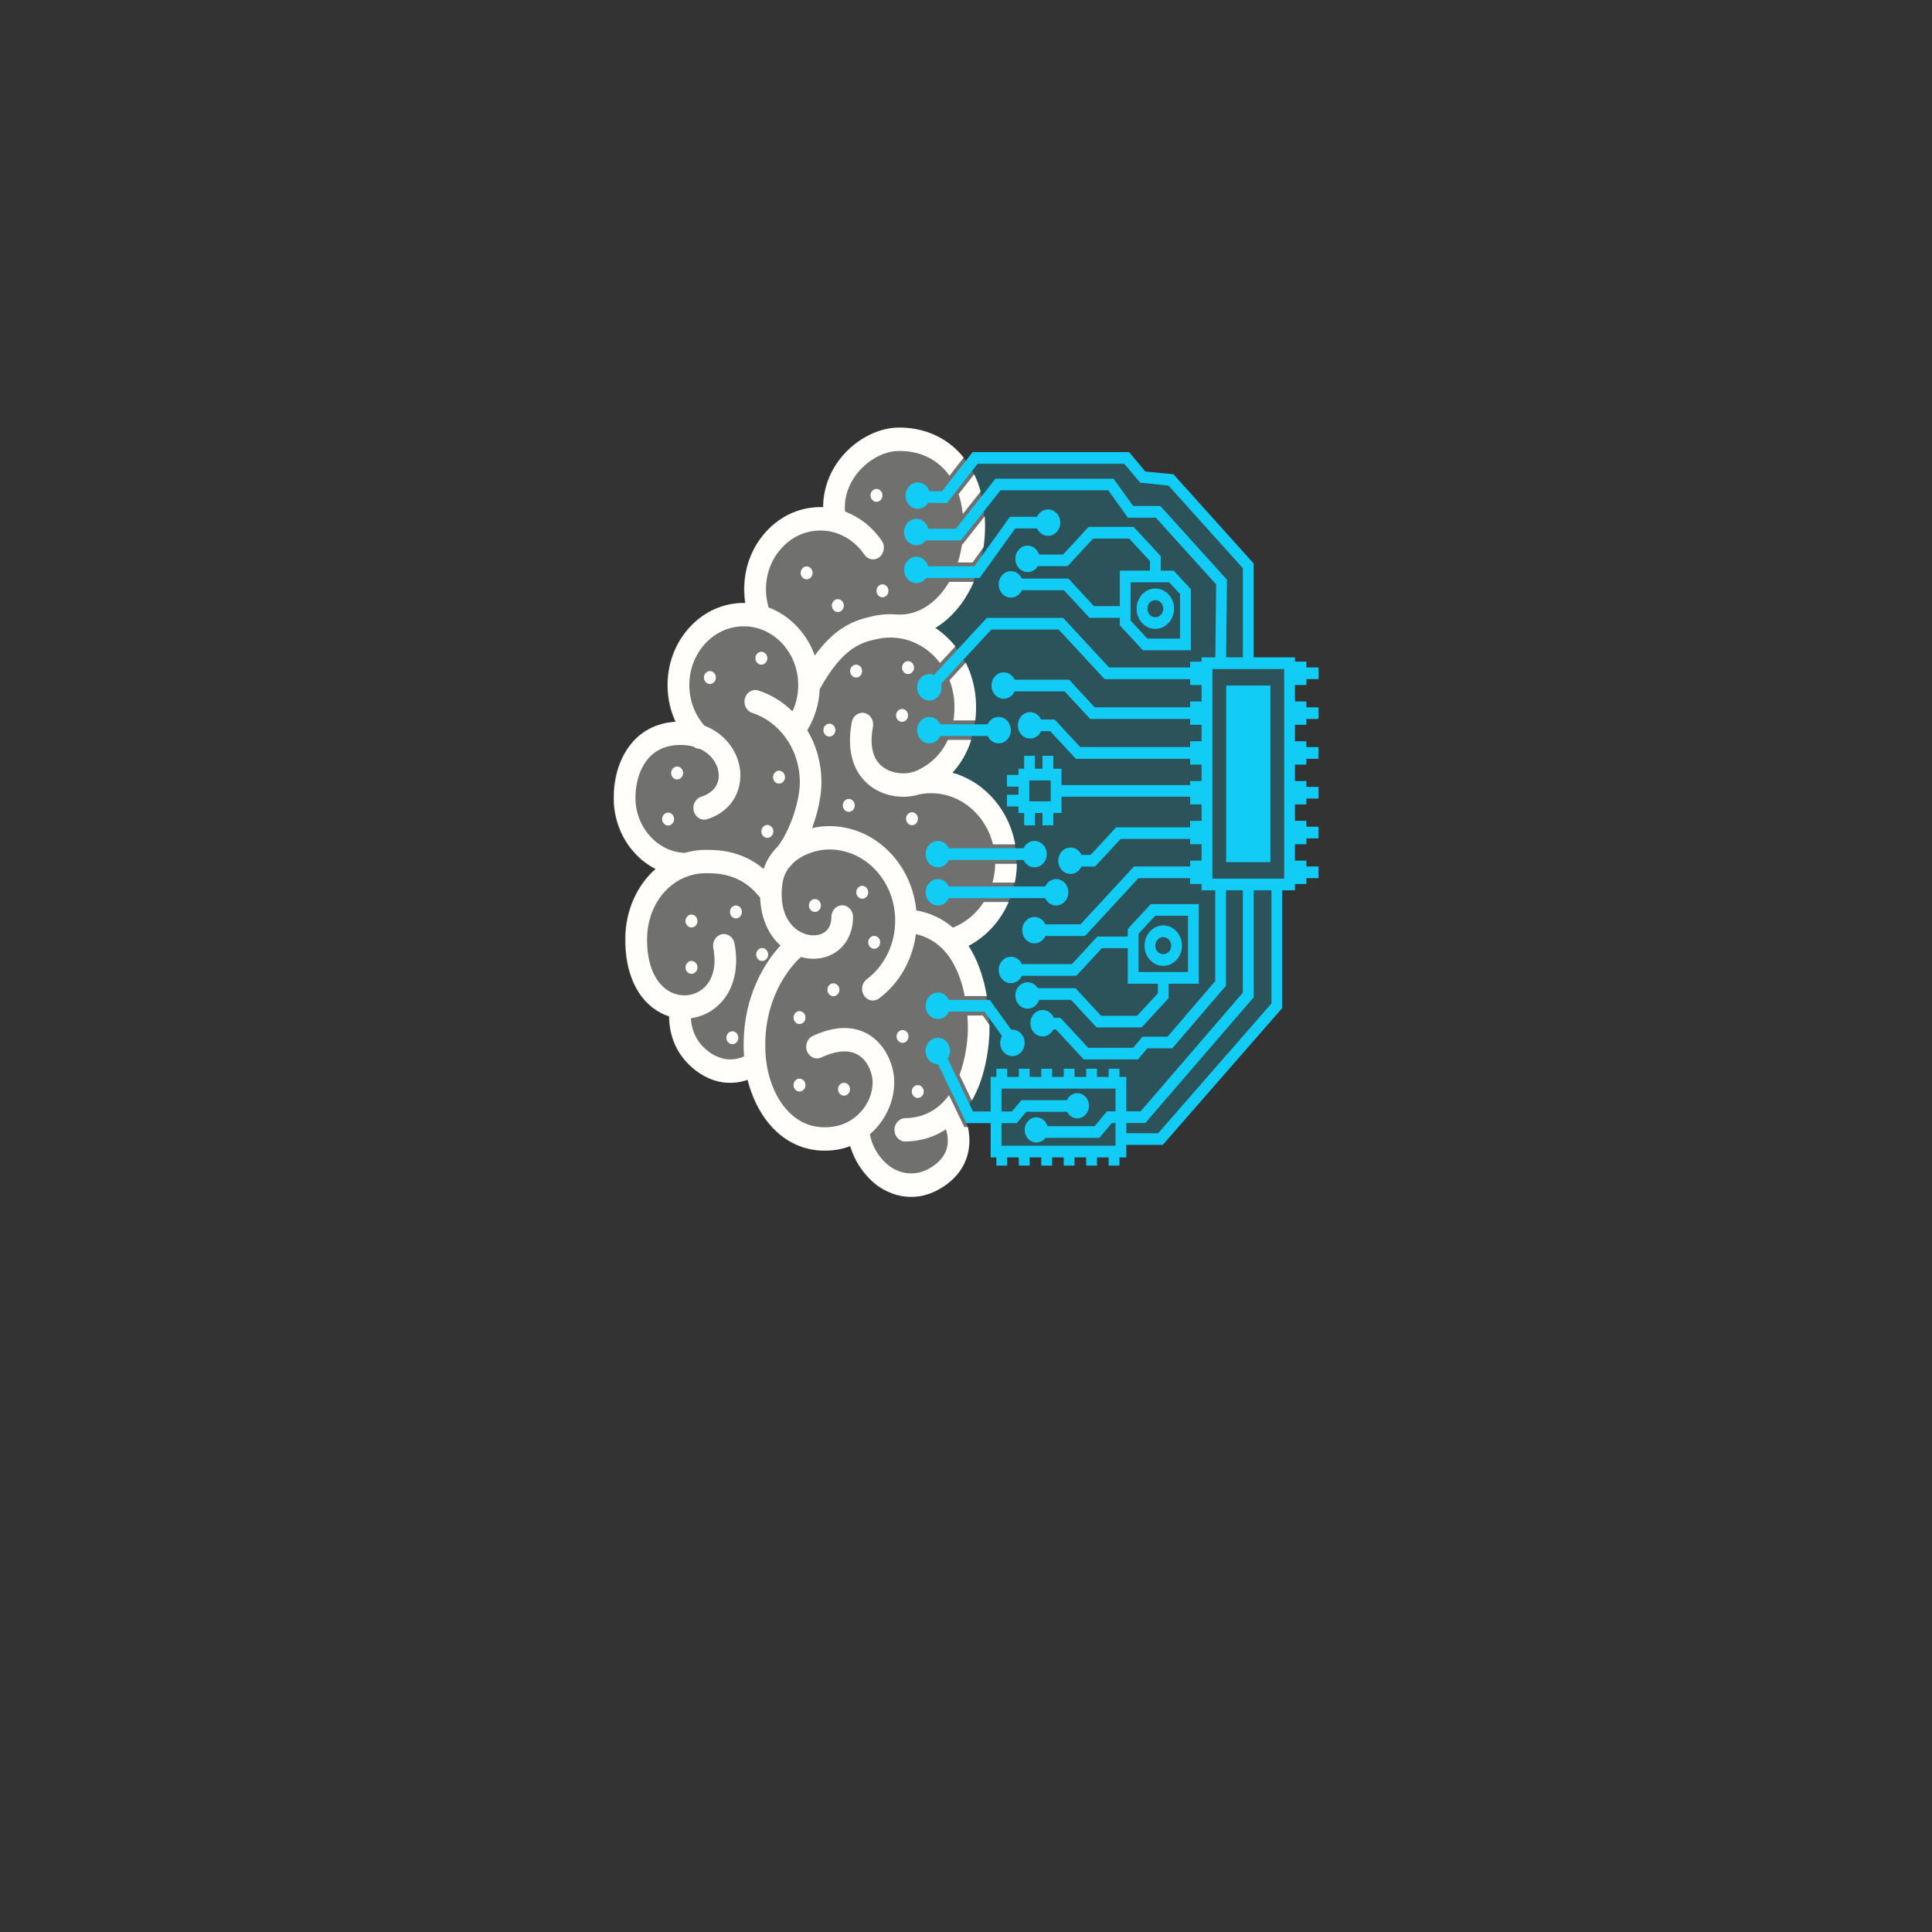 <svg xmlns="http://www.w3.org/2000/svg" xmlns:xlink="http://www.w3.org/1999/xlink" width="500" zoomAndPan="magnify" viewBox="0 0 375 375" height="500" preserveAspectRatio="xMidYMid meet" version="1.0"><rect x="0" y="0" width="375" height="375" fill="#333333" stroke="none"/><defs><filter x="0%" y="0%" width="100%" height="100%" id="588205ec65"><feColorMatrix values="0 0 0 0 1 0 0 0 0 1 0 0 0 0 1 0 0 0 1 0" color-interpolation-filters="sRGB"/></filter><clipPath id="8d76045d85"><path d="M 119.059 82.977 L 198 82.977 L 198 232.227 L 119.059 232.227 Z M 119.059 82.977 " clip-rule="nonzero"/></clipPath><mask id="1da591a28c"><g filter="url(#588205ec65)"><rect x="-37.5" width="450" fill="#000000" y="-37.5" height="450" fill-opacity="0.3"/></g></mask><clipPath id="dee5f676c0"><path d="M 0.059 1 L 78.52 1 L 78.52 150.227 L 0.059 150.227 Z M 0.059 1 " clip-rule="nonzero"/></clipPath><clipPath id="8eb25d1802"><rect x="0" width="79" y="0" height="151"/></clipPath><mask id="430fda3338"><g filter="url(#588205ec65)"><rect x="-37.5" width="450" fill="#000000" y="-37.5" height="450" fill-opacity="0.2"/></g></mask><clipPath id="9c8349b39c"><path d="M 0.199 0.801 L 70 0.801 L 70 135.922 L 0.199 135.922 Z M 0.199 0.801 " clip-rule="nonzero"/></clipPath><clipPath id="116f407b28"><rect x="0" width="71" y="0" height="136"/></clipPath><clipPath id="7216713311"><path d="M 119.059 82.977 L 196 82.977 L 196 232.227 L 119.059 232.227 Z M 119.059 82.977 " clip-rule="nonzero"/></clipPath></defs><g clip-path="url(#8d76045d85)"><g mask="url(#1da591a28c)"><g transform="matrix(1, 0, 0, 1, 119, 82)"><g clip-path="url(#8eb25d1802)"><g clip-path="url(#dee5f676c0)"><path fill="#fffefa" d="M 68.91 101.598 C 69.711 102.836 70.406 104.227 70.984 105.77 C 73.254 111.812 73.004 117.992 72.934 119.168 C 72.699 122.934 71.801 128.359 68.836 132.805 C 68.535 133.258 68.215 133.691 67.887 134.102 C 67.934 134.203 67.98 134.309 68.027 134.422 C 68.047 134.465 68.066 134.512 68.086 134.559 C 68.41 135.34 68.812 136.52 68.988 137.938 C 69.305 140.469 69.043 145.215 63.742 148.52 C 61.602 149.855 59.578 150.324 57.797 150.324 C 54.062 150.324 51.387 148.266 50.879 147.844 C 50.324 147.422 47.281 144.934 45.965 140.453 C 45.141 140.773 44.281 141.016 43.391 141.152 C 42.578 141.281 41.773 141.344 40.988 141.344 C 37.605 141.344 34.508 140.168 31.922 137.883 C 29.152 135.438 27.094 131.777 26.043 127.598 C 25.684 127.723 25.289 127.84 24.871 127.93 C 24.223 128.078 23.473 128.18 22.645 128.18 C 20.73 128.18 18.406 127.633 15.996 125.797 C 11.602 122.453 10.824 117.977 10.809 115.277 C 10.207 115.09 9.617 114.84 9.043 114.527 C 4.66 112.148 2.207 106.867 2.309 100.035 C 2.387 94.645 4.613 89.809 8.188 86.668 C 6.746 85.941 5.418 84.945 4.254 83.703 C 1.617 80.898 0.129 77.148 0.062 73.148 C -0.055 66.227 3.465 58.898 11.594 58.141 C 11.754 58.125 11.914 58.113 12.07 58.105 C 12.039 58.039 12.012 57.98 11.98 57.914 C 11.051 55.84 10.555 53.605 10.52 51.273 C 10.449 47.016 11.918 42.988 14.656 39.922 C 17.391 36.859 21.074 35.129 25.016 35.051 C 25.211 35.047 25.402 35.047 25.594 35.051 C 25.473 34.27 25.406 33.477 25.391 32.672 C 25.32 28.418 26.789 24.387 29.527 21.32 C 32.266 18.258 35.945 16.527 39.891 16.449 C 40.16 16.445 40.434 16.449 40.707 16.465 C 40.723 13.238 41.758 10.105 43.742 7.414 C 46.543 3.605 51.031 1.094 55.172 1.012 C 59.777 0.922 63.984 2.598 67.012 5.73 C 67.777 6.523 68.457 7.398 69.055 8.344 C 70.992 11.414 72.035 15.254 72.109 19.645 C 72.207 25.391 70.617 30.848 67.641 35.008 C 66.148 37.094 64.395 38.738 62.465 39.887 C 67.152 43.004 70.266 48.555 70.371 54.879 C 70.445 59.508 69.195 63.645 66.754 66.836 C 66.438 67.254 66.109 67.641 65.777 68 C 68.543 68.758 71.094 70.285 73.203 72.48 C 76.406 75.812 78.211 80.293 78.293 85.098 C 78.41 92.168 74.703 98.566 68.914 101.598 Z M 68.91 101.598 " fill-opacity="1" fill-rule="nonzero"/></g></g></g></g></g><g mask="url(#430fda3338)"><g transform="matrix(1, 0, 0, 1, 181, 88)"><g clip-path="url(#116f407b28)"><g clip-path="url(#9c8349b39c)"><path fill="#11ccf5" d="M 69.977 41.582 L 69.227 83.309 L 67.082 83.938 L 66.758 106.656 L 44.785 133.039 L 36.422 133.039 L 36.531 135.699 L 12.52 135.234 L 12.09 128.859 L 6.941 128.559 L 6.086 128.559 C 6.062 128.512 6.047 128.465 6.027 128.422 C 5.98 128.309 5.934 128.203 5.883 128.102 C 6.215 127.691 6.531 127.258 6.836 126.805 C 9.797 122.355 10.699 116.934 10.93 113.168 C 11.004 111.992 11.25 105.812 8.984 99.77 C 8.406 98.227 7.711 96.836 6.91 95.598 C 12.703 92.57 16.406 86.168 16.289 79.098 C 16.211 74.293 14.402 69.812 11.199 66.48 C 9.09 64.285 6.543 62.758 3.773 62 C 4.109 61.641 4.434 61.254 4.754 60.836 C 7.195 57.645 8.445 53.508 8.367 48.879 C 8.262 42.555 5.152 37.008 0.461 33.887 C 2.391 32.738 4.145 31.094 5.637 29.008 C 8.617 24.848 10.203 19.391 10.109 13.645 C 10.035 9.254 8.988 5.414 7.051 2.344 L 8.453 0.898 L 37.621 0.898 L 40.602 4.051 L 46.281 5.297 L 61.289 21.945 L 61.289 40.328 L 69.973 41.582 Z M 69.977 41.582 " fill-opacity="1" fill-rule="nonzero"/></g></g></g></g><path fill="#11ccf5" d="M 200.797 163.219 C 199.859 163.219 199.055 163.805 198.668 164.652 L 184.176 164.652 C 183.789 163.805 182.98 163.219 182.047 163.219 C 180.734 163.219 179.668 164.367 179.668 165.785 C 179.668 167.203 180.73 168.352 182.047 168.352 C 182.98 168.352 183.789 167.766 184.176 166.918 L 198.668 166.918 C 199.055 167.766 199.859 168.352 200.797 168.352 C 202.109 168.352 203.172 167.203 203.172 165.785 C 203.172 164.367 202.109 163.219 200.797 163.219 Z M 200.797 163.219 " fill-opacity="1" fill-rule="nonzero"/><path fill="#11ccf5" d="M 196.508 204.996 C 197.82 204.996 198.887 203.848 198.887 202.43 C 198.887 201.012 197.824 199.863 196.508 199.863 C 196.434 199.863 196.359 199.867 196.285 199.879 L 192.109 194.086 L 184.176 194.086 C 183.789 193.238 182.984 192.652 182.047 192.652 C 180.734 192.652 179.672 193.801 179.672 195.219 C 179.672 196.637 180.734 197.785 182.047 197.785 C 182.984 197.785 183.789 197.199 184.176 196.352 L 191.082 196.352 L 194.492 201.078 C 194.27 201.473 194.133 201.934 194.133 202.43 C 194.133 203.848 195.199 204.996 196.512 204.996 Z M 196.508 204.996 " fill-opacity="1" fill-rule="nonzero"/><path fill="#11ccf5" d="M 201.695 194.07 L 207.883 194.07 L 212.844 199.422 L 221.582 199.422 L 226.836 193.75 L 226.836 190.938 L 232.68 190.938 L 232.68 175.48 L 223.371 175.48 L 218.895 180.312 L 218.895 181.777 L 213.008 181.777 L 208.051 187.133 L 198.352 187.133 C 197.965 186.285 197.156 185.699 196.223 185.699 C 194.91 185.699 193.844 186.848 193.844 188.266 C 193.844 189.684 194.906 190.832 196.223 190.832 C 197.156 190.832 197.965 190.246 198.352 189.398 L 208.918 189.398 L 213.879 184.043 L 218.895 184.043 L 218.895 190.938 L 224.738 190.938 L 224.738 192.812 L 220.711 197.156 L 213.715 197.156 L 208.754 191.805 L 201.438 191.805 C 201.012 191.113 200.281 190.656 199.457 190.656 C 198.145 190.656 197.082 191.805 197.082 193.223 C 197.082 194.637 198.145 195.785 199.457 195.785 C 200.492 195.785 201.375 195.07 201.695 194.07 Z M 220.992 181.25 L 224.242 177.746 L 230.582 177.746 L 230.582 188.672 L 220.992 188.672 Z M 220.992 181.25 " fill-opacity="1" fill-rule="nonzero"/><path fill="#11ccf5" d="M 204.992 175.758 C 206.305 175.758 207.371 174.609 207.371 173.195 C 207.371 171.777 206.309 170.629 204.992 170.629 C 204.059 170.629 203.25 171.215 202.863 172.062 L 184.176 172.062 C 183.789 171.215 182.98 170.629 182.047 170.629 C 180.734 170.629 179.668 171.777 179.668 173.195 C 179.668 174.609 180.73 175.758 182.047 175.758 C 182.98 175.758 183.789 175.176 184.176 174.328 L 202.863 174.328 C 203.25 175.176 204.059 175.758 204.992 175.758 Z M 204.992 175.758 " fill-opacity="1" fill-rule="nonzero"/><path fill="#11ccf5" d="M 182.516 142.852 L 191.703 142.852 C 192.09 143.699 192.895 144.285 193.832 144.285 C 195.145 144.285 196.207 143.137 196.207 141.719 C 196.207 140.305 195.145 139.156 193.832 139.156 C 192.895 139.156 192.09 139.738 191.703 140.586 L 182.516 140.586 C 182.125 139.738 181.32 139.156 180.383 139.156 C 179.074 139.156 178.008 140.305 178.008 141.719 C 178.008 143.137 179.07 144.285 180.383 144.285 C 181.32 144.285 182.125 143.699 182.516 142.852 Z M 182.516 142.852 " fill-opacity="1" fill-rule="nonzero"/><path fill="#11ccf5" d="M 179.738 112.188 L 190.145 112.188 L 197.059 102.574 L 201.293 102.574 C 201.68 103.422 202.488 104.008 203.422 104.008 C 204.734 104.008 205.801 102.859 205.801 101.441 C 205.801 100.023 204.738 98.875 203.422 98.875 C 202.488 98.875 201.68 99.461 201.293 100.309 L 196.031 100.309 L 189.117 109.922 L 180.148 109.922 C 179.867 108.848 178.953 108.055 177.863 108.055 C 176.551 108.055 175.488 109.203 175.488 110.617 C 175.488 112.035 176.551 113.184 177.863 113.184 C 178.629 113.184 179.305 112.793 179.738 112.188 Z M 179.738 112.188 " fill-opacity="1" fill-rule="nonzero"/><path fill="#11ccf5" d="M 237.996 133.059 L 246.586 133.059 L 246.586 167.34 L 237.996 167.34 Z M 237.996 133.059 " fill-opacity="1" fill-rule="nonzero"/><path fill="#11ccf5" d="M 253.57 132.957 L 253.57 131.82 L 255.934 131.82 L 255.934 129.555 L 253.57 129.555 L 253.57 128.422 L 251.352 128.422 L 251.352 127.594 L 243.34 127.594 L 243.34 109.371 L 227.773 92.059 L 222.312 91.516 L 219.148 87.75 L 188.781 87.75 L 182.848 95.367 L 180.379 95.324 C 180.051 94.336 179.176 93.629 178.148 93.629 C 176.836 93.629 175.77 94.777 175.77 96.195 C 175.77 97.613 176.832 98.762 178.148 98.762 C 178.984 98.762 179.719 98.293 180.141 97.586 L 183.809 97.648 L 189.758 90.016 L 218.219 90.016 L 221.305 93.691 L 226.805 94.238 L 241.238 110.293 L 241.238 127.594 L 237.992 127.594 L 238.164 112.531 L 225.23 98.215 L 219.941 98.215 L 216.137 92.906 L 193.227 92.906 L 185.547 102.625 L 180.16 102.625 C 179.895 101.52 178.969 100.703 177.863 100.703 C 176.551 100.703 175.484 101.852 175.484 103.27 C 175.484 104.684 176.547 105.832 177.863 105.832 C 178.605 105.832 179.266 105.465 179.703 104.891 L 186.512 104.891 L 194.195 95.172 L 215.109 95.172 L 218.914 100.48 L 224.344 100.48 L 236.055 113.441 L 235.895 127.598 L 233.23 127.598 L 233.23 128.426 L 231.008 128.426 L 231.008 129.559 L 215.281 129.559 L 206.355 119.926 L 191.555 119.926 L 181.27 131.027 C 180.996 130.906 180.699 130.84 180.383 130.84 C 179.074 130.84 178.008 131.988 178.008 133.406 C 178.008 134.82 179.07 135.969 180.383 135.969 C 181.699 135.969 182.762 134.82 182.762 133.406 C 182.762 133.168 182.727 132.938 182.672 132.719 L 192.422 122.195 L 205.484 122.195 L 214.41 131.828 L 231.008 131.828 L 231.008 132.961 L 233.227 132.961 L 233.227 136.152 L 231.008 136.152 L 231.008 137.285 L 212.477 137.285 L 207.52 131.93 L 196.949 131.93 C 196.562 131.086 195.754 130.5 194.82 130.5 C 193.508 130.5 192.445 131.648 192.445 133.066 C 192.445 134.48 193.508 135.629 194.82 135.629 C 195.754 135.629 196.562 135.047 196.949 134.199 L 206.648 134.199 L 211.609 139.551 L 231.008 139.551 L 231.008 140.684 L 233.227 140.684 L 233.227 143.879 L 231.008 143.879 L 231.008 145.012 L 209.68 145.012 L 204.719 139.656 L 202.078 139.656 C 201.688 138.809 200.883 138.223 199.945 138.223 C 198.637 138.223 197.57 139.371 197.57 140.789 C 197.57 142.207 198.633 143.355 199.945 143.355 C 200.883 143.355 201.688 142.77 202.078 141.922 L 203.848 141.922 L 208.809 147.277 L 231.008 147.277 L 231.008 148.41 L 233.227 148.41 L 233.227 151.602 L 231.008 151.602 L 231.008 152.379 L 206.039 152.379 L 206.039 149.215 L 204.449 149.215 L 204.449 146.711 L 202.348 146.711 L 202.348 149.215 L 200.883 149.215 L 200.883 146.711 L 198.785 146.711 L 198.785 149.215 L 197.684 149.215 L 197.684 150.414 L 195.449 150.414 L 195.449 152.68 L 197.684 152.68 L 197.684 154.262 L 195.449 154.262 L 195.449 156.527 L 197.684 156.527 L 197.684 157.805 L 198.785 157.805 L 198.785 160.199 L 200.883 160.199 L 200.883 157.805 L 202.348 157.805 L 202.348 160.199 L 204.449 160.199 L 204.449 157.805 L 206.039 157.805 L 206.039 154.645 L 231.008 154.645 L 231.008 156.133 L 233.227 156.133 L 233.227 159.328 L 231.008 159.328 L 231.008 160.578 L 216.648 160.578 L 211.688 165.934 L 209.914 165.934 C 209.527 165.086 208.719 164.5 207.785 164.5 C 206.473 164.5 205.41 165.648 205.41 167.066 C 205.41 168.484 206.473 169.633 207.785 169.633 C 208.719 169.633 209.527 169.047 209.914 168.199 L 212.555 168.199 L 217.516 162.844 L 231.008 162.844 L 231.008 163.859 L 233.227 163.859 L 233.227 167.051 L 231.008 167.051 L 231.008 168.184 L 220.105 168.184 L 209.73 179.406 L 202.922 179.406 C 202.535 178.559 201.73 177.977 200.793 177.977 C 199.48 177.977 198.418 179.125 198.418 180.539 C 198.418 181.957 199.48 183.105 200.793 183.105 C 201.73 183.105 202.535 182.52 202.922 181.672 L 210.602 181.672 L 220.977 170.449 L 231.008 170.449 L 231.008 171.582 L 233.227 171.582 L 233.227 172.809 L 235.871 172.809 L 235.871 190.43 L 226.621 201.219 L 221.758 201.219 L 219.957 203.367 L 211.215 203.367 L 205.828 197.555 L 204.539 197.555 C 204.168 196.66 203.34 196.039 202.371 196.039 C 201.062 196.039 199.996 197.188 199.996 198.605 C 199.996 200.02 201.059 201.168 202.371 201.168 C 203.277 201.168 204.062 200.621 204.465 199.82 L 204.957 199.82 L 210.344 205.633 L 220.887 205.633 L 222.688 203.484 L 227.539 203.484 L 237.969 191.32 L 237.969 172.809 L 241.234 172.809 L 241.234 192.676 L 221.387 215.711 L 218.617 215.711 L 218.617 209.035 L 217.285 209.035 L 217.285 207.445 L 215.188 207.445 L 215.188 209.035 L 212.926 209.035 L 212.926 207.445 L 210.828 207.445 L 210.828 209.035 L 208.57 209.035 L 208.57 207.445 L 206.469 207.445 L 206.469 209.035 L 204.211 209.035 L 204.211 207.445 L 202.109 207.445 L 202.109 209.035 L 199.852 209.035 L 199.852 207.445 L 197.75 207.445 L 197.75 209.035 L 195.492 209.035 L 195.492 207.445 L 193.395 207.445 L 193.395 209.035 L 192.285 209.035 L 192.285 215.734 L 188.855 215.734 L 183.945 205.512 C 184.238 205.086 184.41 204.562 184.41 203.996 C 184.41 202.578 183.348 201.43 182.035 201.43 C 180.723 201.43 179.656 202.578 179.656 203.996 C 179.656 205.41 180.723 206.559 182.035 206.559 C 182.051 206.559 182.066 206.559 182.082 206.559 L 187.578 218 L 192.285 218 L 192.285 224.648 L 193.391 224.648 L 193.391 226.238 L 195.492 226.238 L 195.492 224.648 L 197.75 224.648 L 197.75 226.238 L 199.852 226.238 L 199.852 224.648 L 202.109 224.648 L 202.109 226.238 L 204.207 226.238 L 204.207 224.648 L 206.469 224.648 L 206.469 226.238 L 208.566 226.238 L 208.566 224.648 L 210.824 224.648 L 210.824 226.238 L 212.926 226.238 L 212.926 224.648 L 215.184 224.648 L 215.184 226.238 L 217.285 226.238 L 217.285 224.648 L 218.613 224.648 L 218.613 222.223 L 225.691 222.223 L 248.879 195.668 L 248.879 172.809 L 251.344 172.809 L 251.344 171.582 L 253.566 171.582 L 253.566 170.449 L 255.926 170.449 L 255.926 168.184 L 253.566 168.184 L 253.566 167.051 L 251.344 167.051 L 251.344 163.859 L 253.566 163.859 L 253.566 162.727 L 255.926 162.727 L 255.926 160.461 L 253.566 160.461 L 253.566 159.324 L 251.344 159.324 L 251.344 156.133 L 253.566 156.133 L 253.566 155 L 255.926 155 L 255.926 152.734 L 253.566 152.734 L 253.566 151.602 L 251.344 151.602 L 251.344 148.41 L 253.566 148.41 L 253.566 147.277 L 255.926 147.277 L 255.926 145.012 L 253.566 145.012 L 253.566 143.875 L 251.344 143.875 L 251.344 140.684 L 253.566 140.684 L 253.566 139.551 L 255.926 139.551 L 255.926 137.285 L 253.566 137.285 L 253.566 136.152 L 251.344 136.152 L 251.344 132.961 L 253.566 132.961 Z M 203.941 155.539 L 199.789 155.539 L 199.789 151.48 L 203.941 151.48 Z M 207.117 215.805 C 207.504 216.559 208.246 217.074 209.105 217.074 C 210.355 217.074 211.371 215.977 211.371 214.625 C 211.371 213.27 210.355 212.176 209.105 212.176 C 208.211 212.176 207.441 212.73 207.07 213.539 L 198.262 213.539 L 196.418 215.734 L 194.395 215.734 L 194.395 211.305 L 216.523 211.305 L 216.523 215.711 L 214.875 215.711 L 212.461 218.59 L 203.324 218.59 C 203.035 217.594 202.176 216.867 201.156 216.867 C 199.902 216.867 198.887 217.965 198.887 219.316 C 198.887 220.672 199.902 221.766 201.156 221.766 C 201.867 221.766 202.504 221.41 202.922 220.855 L 213.391 220.855 L 215.809 217.977 L 216.523 217.977 L 216.523 222.383 L 194.395 222.383 L 194.395 218 L 197.348 218 L 199.191 215.805 Z M 246.789 194.77 L 224.797 219.957 L 218.621 219.957 L 218.621 217.973 L 222.309 217.973 L 243.344 193.566 L 243.344 172.809 L 246.789 172.809 Z M 249.254 170.543 L 235.328 170.543 L 235.328 129.859 L 249.254 129.859 Z M 249.254 170.543 " fill-opacity="1" fill-rule="nonzero"/><path fill="#11ccf5" d="M 225.785 179.621 C 223.781 179.621 222.148 181.383 222.148 183.551 C 222.148 185.715 223.781 187.477 225.785 187.477 C 227.793 187.477 229.426 185.715 229.426 183.551 C 229.426 181.383 227.793 179.621 225.785 179.621 Z M 225.785 185.211 C 224.938 185.211 224.246 184.465 224.246 183.551 C 224.246 182.633 224.938 181.887 225.785 181.887 C 226.637 181.887 227.324 182.633 227.324 183.551 C 227.324 184.465 226.637 185.211 225.785 185.211 Z M 225.785 185.211 " fill-opacity="1" fill-rule="nonzero"/><path fill="#11ccf5" d="M 220.043 102.273 L 211.305 102.273 L 206.344 107.625 L 201.695 107.625 C 201.371 106.625 200.492 105.91 199.457 105.91 C 198.145 105.91 197.082 107.059 197.082 108.473 C 197.082 109.891 198.145 111.039 199.457 111.039 C 200.281 111.039 201.012 110.582 201.438 109.891 L 207.215 109.891 L 212.176 104.539 L 219.172 104.539 L 223.199 108.883 L 223.199 110.758 L 217.355 110.758 L 217.355 117.652 L 212.34 117.652 L 207.379 112.297 L 198.352 112.297 C 197.965 111.449 197.156 110.863 196.223 110.863 C 194.91 110.863 193.844 112.012 193.844 113.43 C 193.844 114.848 194.906 115.996 196.223 115.996 C 197.156 115.996 197.965 115.41 198.352 114.562 L 206.512 114.562 L 211.469 119.918 L 217.355 119.918 L 217.355 121.383 L 221.832 126.215 L 231.141 126.215 L 231.141 114.352 L 227.812 110.758 L 225.297 110.758 L 225.297 107.945 Z M 229.043 115.293 L 229.043 123.953 L 222.703 123.953 L 219.453 120.449 L 219.453 113.027 L 226.945 113.027 Z M 229.043 115.293 " fill-opacity="1" fill-rule="nonzero"/><path fill="#11ccf5" d="M 224.246 122.074 C 226.254 122.074 227.887 120.312 227.887 118.148 C 227.887 115.984 226.254 114.223 224.246 114.223 C 222.242 114.223 220.609 115.984 220.609 118.148 C 220.609 120.316 222.242 122.074 224.246 122.074 Z M 224.246 116.488 C 225.098 116.488 225.785 117.23 225.785 118.148 C 225.785 119.062 225.098 119.809 224.246 119.809 C 223.398 119.809 222.707 119.062 222.707 118.148 C 222.707 117.23 223.398 116.488 224.246 116.488 Z M 224.246 116.488 " fill-opacity="1" fill-rule="nonzero"/><path fill="#fffefa" d="M 152.367 150.852 C 152.367 151.539 151.848 152.102 151.207 152.102 C 150.57 152.102 150.047 151.539 150.047 150.852 C 150.047 150.16 150.566 149.598 151.207 149.598 C 151.848 149.598 152.367 150.16 152.367 150.852 Z M 152.367 150.852 " fill-opacity="1" fill-rule="nonzero"/><path fill="#fffefa" d="M 138.949 131.508 C 138.949 132.199 138.43 132.762 137.789 132.762 C 137.148 132.762 136.633 132.199 136.633 131.508 C 136.633 130.816 137.152 130.258 137.789 130.258 C 138.43 130.258 138.949 130.82 138.949 131.508 Z M 138.949 131.508 " fill-opacity="1" fill-rule="nonzero"/><path fill="#fffefa" d="M 148.941 127.758 C 148.941 128.449 148.422 129.012 147.781 129.012 C 147.145 129.012 146.621 128.449 146.621 127.758 C 146.621 127.066 147.141 126.508 147.781 126.508 C 148.422 126.508 148.941 127.066 148.941 127.758 Z M 148.941 127.758 " fill-opacity="1" fill-rule="nonzero"/><path fill="#fffefa" d="M 150.062 161.688 C 149.902 162.355 149.27 162.758 148.648 162.582 C 148.027 162.41 147.656 161.727 147.816 161.055 C 147.98 160.387 148.613 159.984 149.234 160.16 C 149.855 160.336 150.227 161.02 150.062 161.688 Z M 150.062 161.688 " fill-opacity="1" fill-rule="nonzero"/><path fill="#fffefa" d="M 132.551 150.355 C 132.387 151.023 131.754 151.426 131.133 151.25 C 130.512 151.078 130.145 150.395 130.305 149.723 C 130.465 149.055 131.098 148.652 131.719 148.828 C 132.34 149.004 132.711 149.688 132.551 150.355 Z M 132.551 150.355 " fill-opacity="1" fill-rule="nonzero"/><path fill="#fffefa" d="M 165.906 156.32 C 165.906 156.488 165.879 156.648 165.82 156.801 C 165.762 156.953 165.676 157.09 165.566 157.207 C 165.461 157.324 165.332 157.414 165.191 157.48 C 165.051 157.543 164.902 157.574 164.746 157.574 C 164.594 157.574 164.445 157.543 164.305 157.48 C 164.16 157.414 164.035 157.324 163.93 157.207 C 163.82 157.09 163.734 156.953 163.676 156.801 C 163.617 156.648 163.59 156.488 163.59 156.32 C 163.59 156.156 163.617 155.996 163.676 155.844 C 163.734 155.691 163.82 155.555 163.93 155.438 C 164.035 155.32 164.16 155.23 164.305 155.164 C 164.445 155.102 164.594 155.07 164.746 155.07 C 164.902 155.07 165.051 155.102 165.191 155.164 C 165.332 155.23 165.461 155.32 165.566 155.438 C 165.676 155.555 165.762 155.691 165.82 155.844 C 165.879 155.996 165.906 156.156 165.906 156.32 Z M 165.906 156.32 " fill-opacity="1" fill-rule="nonzero"/><path fill="#fffefa" d="M 149.094 185.266 C 149.094 185.957 148.574 186.52 147.938 186.52 C 147.297 186.52 146.777 185.957 146.777 185.266 C 146.777 184.574 147.297 184.012 147.938 184.012 C 148.574 184.012 149.094 184.574 149.094 185.266 Z M 149.094 185.266 " fill-opacity="1" fill-rule="nonzero"/><path fill="#fffefa" d="M 144 177.004 C 144 177.695 143.48 178.258 142.844 178.258 C 142.203 178.258 141.684 177.695 141.684 177.004 C 141.684 176.312 142.203 175.754 142.844 175.754 C 143.48 175.754 144 176.312 144 177.004 Z M 144 177.004 " fill-opacity="1" fill-rule="nonzero"/><path fill="#fffefa" d="M 135.375 178.77 C 135.375 178.934 135.344 179.094 135.285 179.246 C 135.227 179.398 135.145 179.535 135.035 179.652 C 134.926 179.77 134.801 179.859 134.66 179.926 C 134.516 179.988 134.367 180.02 134.215 180.02 C 134.062 180.02 133.914 179.988 133.77 179.926 C 133.629 179.859 133.504 179.77 133.395 179.652 C 133.285 179.535 133.203 179.398 133.145 179.246 C 133.082 179.094 133.055 178.934 133.055 178.77 C 133.055 178.602 133.082 178.441 133.145 178.289 C 133.203 178.137 133.285 178 133.395 177.883 C 133.504 177.766 133.629 177.676 133.77 177.609 C 133.914 177.547 134.062 177.516 134.215 177.516 C 134.367 177.516 134.516 177.547 134.66 177.609 C 134.801 177.676 134.926 177.766 135.035 177.883 C 135.145 178 135.227 178.137 135.285 178.289 C 135.344 178.441 135.375 178.602 135.375 178.77 Z M 135.375 178.77 " fill-opacity="1" fill-rule="nonzero"/><path fill="#fffefa" d="M 130.836 158.977 C 130.836 159.668 130.316 160.23 129.68 160.23 C 129.039 160.23 128.52 159.668 128.52 158.977 C 128.52 158.285 129.039 157.727 129.68 157.727 C 130.32 157.727 130.836 158.285 130.836 158.977 Z M 130.836 158.977 " fill-opacity="1" fill-rule="nonzero"/><path fill="#fffefa" d="M 135.375 187.77 C 135.375 188.461 134.855 189.02 134.215 189.02 C 133.574 189.02 133.055 188.461 133.055 187.77 C 133.055 187.078 133.574 186.52 134.215 186.52 C 134.855 186.52 135.375 187.078 135.375 187.77 Z M 135.375 187.77 " fill-opacity="1" fill-rule="nonzero"/><path fill="#fffefa" d="M 155.184 196.262 C 154.543 196.262 154.023 196.82 154.023 197.512 C 154.023 198.203 154.543 198.766 155.184 198.766 C 155.824 198.766 156.344 198.203 156.344 197.512 C 156.344 196.82 155.824 196.262 155.184 196.262 Z M 155.184 196.262 " fill-opacity="1" fill-rule="nonzero"/><path fill="#fffefa" d="M 164.984 211.414 C 164.984 210.723 164.465 210.164 163.824 210.164 C 163.184 210.164 162.664 210.723 162.664 211.414 C 162.664 212.105 163.184 212.668 163.824 212.668 C 164.465 212.668 164.984 212.105 164.984 211.414 Z M 164.984 211.414 " fill-opacity="1" fill-rule="nonzero"/><path fill="#fffefa" d="M 155.184 209.359 C 154.543 209.359 154.023 209.922 154.023 210.613 C 154.023 211.305 154.543 211.863 155.184 211.863 C 155.824 211.863 156.344 211.305 156.344 210.613 C 156.344 209.922 155.824 209.359 155.184 209.359 Z M 155.184 209.359 " fill-opacity="1" fill-rule="nonzero"/><path fill="#fffefa" d="M 162.926 192.113 C 162.926 192.277 162.895 192.438 162.836 192.594 C 162.777 192.746 162.695 192.879 162.586 193 C 162.477 193.117 162.352 193.207 162.211 193.27 C 162.066 193.332 161.918 193.363 161.766 193.363 C 161.613 193.363 161.465 193.332 161.32 193.27 C 161.18 193.207 161.055 193.117 160.945 193 C 160.836 192.879 160.754 192.746 160.695 192.594 C 160.633 192.438 160.605 192.277 160.605 192.113 C 160.605 191.945 160.633 191.785 160.695 191.633 C 160.754 191.48 160.836 191.344 160.945 191.227 C 161.055 191.109 161.18 191.02 161.32 190.957 C 161.465 190.891 161.613 190.859 161.766 190.859 C 161.918 190.859 162.066 190.891 162.211 190.957 C 162.352 191.02 162.477 191.109 162.586 191.227 C 162.695 191.344 162.777 191.48 162.836 191.633 C 162.895 191.785 162.926 191.945 162.926 192.113 Z M 162.926 192.113 " fill-opacity="1" fill-rule="nonzero"/><path fill="#fffefa" d="M 176.98 211.863 C 176.98 212.555 177.5 213.113 178.137 213.113 C 178.777 213.113 179.297 212.555 179.297 211.863 C 179.297 211.172 178.777 210.609 178.137 210.609 C 177.5 210.609 176.98 211.172 176.98 211.863 Z M 176.98 211.863 " fill-opacity="1" fill-rule="nonzero"/><path fill="#fffefa" d="M 174.027 201.172 C 174.027 201.863 174.547 202.426 175.188 202.426 C 175.824 202.426 176.344 201.863 176.344 201.172 C 176.344 200.48 175.824 199.922 175.188 199.922 C 174.547 199.922 174.027 200.48 174.027 201.172 Z M 174.027 201.172 " fill-opacity="1" fill-rule="nonzero"/><path fill="#fffefa" d="M 167.363 171.938 C 166.723 171.938 166.203 172.5 166.203 173.191 C 166.203 173.883 166.723 174.441 167.363 174.441 C 168.004 174.441 168.523 173.883 168.523 173.191 C 168.523 172.5 168.004 171.938 167.363 171.938 Z M 167.363 171.938 " fill-opacity="1" fill-rule="nonzero"/><path fill="#fffefa" d="M 169.68 184.16 C 170.32 184.16 170.84 183.598 170.84 182.906 C 170.84 182.215 170.32 181.656 169.68 181.656 C 169.043 181.656 168.523 182.215 168.523 182.906 C 168.523 183.598 169.043 184.16 169.68 184.16 Z M 169.68 184.16 " fill-opacity="1" fill-rule="nonzero"/><path fill="#fffefa" d="M 157.016 175.754 C 157.016 176.445 157.535 177.008 158.176 177.008 C 158.816 177.008 159.336 176.445 159.336 175.754 C 159.336 175.062 158.816 174.504 158.176 174.504 C 157.535 174.504 157.016 175.062 157.016 175.754 Z M 157.016 175.754 " fill-opacity="1" fill-rule="nonzero"/><path fill="#fffefa" d="M 175.855 158.918 C 175.855 159.609 176.375 160.172 177.016 160.172 C 177.656 160.172 178.176 159.609 178.176 158.918 C 178.176 158.227 177.656 157.668 177.016 157.668 C 176.375 157.668 175.855 158.227 175.855 158.918 Z M 175.855 158.918 " fill-opacity="1" fill-rule="nonzero"/><path fill="#fffefa" d="M 162.148 141.715 C 162.148 141.879 162.117 142.039 162.059 142.195 C 162 142.348 161.918 142.484 161.809 142.602 C 161.699 142.719 161.574 142.809 161.434 142.871 C 161.289 142.934 161.141 142.969 160.988 142.969 C 160.836 142.969 160.688 142.934 160.543 142.871 C 160.402 142.809 160.277 142.719 160.168 142.602 C 160.059 142.484 159.977 142.348 159.918 142.195 C 159.859 142.039 159.828 141.879 159.828 141.715 C 159.828 141.547 159.859 141.391 159.918 141.234 C 159.977 141.082 160.059 140.945 160.168 140.828 C 160.277 140.711 160.402 140.621 160.543 140.559 C 160.688 140.496 160.836 140.461 160.988 140.461 C 161.141 140.461 161.289 140.496 161.434 140.559 C 161.574 140.621 161.699 140.711 161.809 140.828 C 161.918 140.945 162 141.082 162.059 141.234 C 162.117 141.391 162.148 141.547 162.148 141.715 Z M 162.148 141.715 " fill-opacity="1" fill-rule="nonzero"/><path fill="#fffefa" d="M 155.406 111.195 C 155.406 111.887 155.926 112.449 156.566 112.449 C 157.203 112.449 157.727 111.887 157.727 111.195 C 157.727 110.504 157.203 109.941 156.566 109.941 C 155.926 109.941 155.406 110.504 155.406 111.195 Z M 155.406 111.195 " fill-opacity="1" fill-rule="nonzero"/><path fill="#fffefa" d="M 168.969 96.152 C 168.969 96.844 169.488 97.406 170.129 97.406 C 170.77 97.406 171.289 96.844 171.289 96.152 C 171.289 95.461 170.77 94.898 170.129 94.898 C 169.488 94.898 168.969 95.461 168.969 96.152 Z M 168.969 96.152 " fill-opacity="1" fill-rule="nonzero"/><path fill="#fffefa" d="M 161.461 117.543 C 161.461 118.234 161.98 118.797 162.621 118.797 C 163.262 118.797 163.781 118.234 163.781 117.543 C 163.781 116.852 163.262 116.293 162.621 116.293 C 161.98 116.293 161.461 116.852 161.461 117.543 Z M 161.461 117.543 " fill-opacity="1" fill-rule="nonzero"/><path fill="#fffefa" d="M 170.129 114.68 C 170.129 115.371 170.648 115.93 171.289 115.93 C 171.93 115.93 172.449 115.371 172.449 114.68 C 172.449 113.988 171.93 113.426 171.289 113.426 C 170.648 113.426 170.129 113.988 170.129 114.68 Z M 170.129 114.68 " fill-opacity="1" fill-rule="nonzero"/><path fill="#fffefa" d="M 167.336 130.258 C 167.336 130.422 167.305 130.582 167.246 130.738 C 167.188 130.891 167.105 131.027 166.996 131.145 C 166.887 131.262 166.762 131.352 166.617 131.414 C 166.477 131.477 166.328 131.512 166.176 131.512 C 166.02 131.512 165.871 131.477 165.73 131.414 C 165.59 131.352 165.465 131.262 165.355 131.145 C 165.246 131.027 165.16 130.891 165.102 130.738 C 165.043 130.582 165.016 130.422 165.016 130.258 C 165.016 130.09 165.043 129.934 165.102 129.777 C 165.16 129.625 165.246 129.488 165.355 129.371 C 165.465 129.254 165.59 129.164 165.73 129.102 C 165.871 129.039 166.02 129.004 166.176 129.004 C 166.328 129.004 166.477 129.039 166.617 129.102 C 166.762 129.164 166.887 129.254 166.996 129.371 C 167.105 129.488 167.188 129.625 167.246 129.777 C 167.305 129.934 167.336 130.09 167.336 130.258 Z M 167.336 130.258 " fill-opacity="1" fill-rule="nonzero"/><path fill="#fffefa" d="M 173.926 138.859 C 173.926 139.551 174.445 140.113 175.086 140.113 C 175.727 140.113 176.246 139.551 176.246 138.859 C 176.246 138.168 175.727 137.609 175.086 137.609 C 174.445 137.609 173.926 138.168 173.926 138.859 Z M 173.926 138.859 " fill-opacity="1" fill-rule="nonzero"/><path fill="#fffefa" d="M 177.406 129.582 C 177.406 129.746 177.375 129.906 177.316 130.059 C 177.258 130.215 177.176 130.348 177.066 130.465 C 176.957 130.582 176.832 130.676 176.691 130.738 C 176.547 130.801 176.398 130.832 176.246 130.832 C 176.094 130.832 175.945 130.801 175.801 130.738 C 175.66 130.676 175.535 130.582 175.426 130.465 C 175.316 130.348 175.234 130.215 175.176 130.059 C 175.117 129.906 175.086 129.746 175.086 129.582 C 175.086 129.414 175.117 129.254 175.176 129.102 C 175.234 128.949 175.316 128.812 175.426 128.695 C 175.535 128.578 175.66 128.488 175.801 128.422 C 175.945 128.359 176.094 128.328 176.246 128.328 C 176.398 128.328 176.547 128.359 176.691 128.422 C 176.832 128.488 176.957 128.578 177.066 128.695 C 177.176 128.812 177.258 128.949 177.316 129.102 C 177.375 129.254 177.406 129.414 177.406 129.582 Z M 177.406 129.582 " fill-opacity="1" fill-rule="nonzero"/><path fill="#fffefa" d="M 143.309 201.426 C 143.309 201.59 143.281 201.75 143.223 201.902 C 143.16 202.059 143.078 202.191 142.969 202.309 C 142.859 202.426 142.734 202.52 142.594 202.582 C 142.449 202.645 142.305 202.676 142.148 202.676 C 141.996 202.676 141.848 202.645 141.707 202.582 C 141.562 202.52 141.438 202.426 141.328 202.309 C 141.219 202.191 141.137 202.059 141.078 201.902 C 141.02 201.75 140.988 201.59 140.988 201.426 C 140.988 201.258 141.02 201.098 141.078 200.945 C 141.137 200.793 141.219 200.656 141.328 200.539 C 141.438 200.422 141.562 200.332 141.707 200.27 C 141.848 200.203 141.996 200.172 142.148 200.172 C 142.305 200.172 142.449 200.203 142.594 200.27 C 142.734 200.332 142.859 200.422 142.969 200.539 C 143.078 200.656 143.16 200.793 143.223 200.945 C 143.281 201.098 143.309 201.258 143.309 201.426 Z M 143.309 201.426 " fill-opacity="1" fill-rule="nonzero"/><path fill="#fffefa" d="M 193.176 167.672 C 193.152 168.926 192.969 170.145 192.645 171.305 L 196.98 171.305 C 197.223 170.129 197.359 168.91 197.375 167.672 Z M 193.176 167.672 " fill-opacity="1" fill-rule="nonzero"/><path fill="#fffefa" d="M 185.84 148.824 C 187.016 147.289 187.91 145.531 188.52 143.605 L 183.984 143.605 C 182.059 147.816 178.504 149.395 177.402 149.793 C 177.199 149.836 176.996 149.883 176.793 149.938 C 176.711 149.957 176.637 149.984 176.562 150.012 C 174.934 150.297 172.5 150.02 170.883 148.461 C 169.297 146.934 168.812 144.445 169.441 141.066 C 169.668 139.84 168.934 138.645 167.797 138.398 C 166.66 138.152 165.555 138.949 165.324 140.176 C 164.148 146.48 166.176 150 168.086 151.84 C 170.18 153.859 172.906 154.656 175.344 154.656 C 176.469 154.656 177.531 154.484 178.438 154.191 C 179.113 154.055 179.805 153.98 180.5 153.965 C 183.824 153.902 186.977 155.238 189.371 157.73 C 191.02 159.445 192.168 161.566 192.746 163.895 L 197.059 163.895 C 196.406 160.32 194.766 157.051 192.285 154.469 C 190.176 152.27 187.625 150.746 184.859 149.984 C 185.191 149.625 185.52 149.238 185.84 148.82 Z M 185.84 148.824 " fill-opacity="1" fill-rule="nonzero"/><path fill="#fffefa" d="M 186.879 99.773 L 190.336 95.398 C 190.012 94.215 189.594 93.094 189.086 92.051 L 186.07 95.918 C 186.465 97.102 186.734 98.391 186.875 99.773 Z M 186.879 99.773 " fill-opacity="1" fill-rule="nonzero"/><path fill="#fffefa" d="M 189.309 139.832 C 189.418 138.871 189.469 137.883 189.453 136.867 C 189.402 133.891 188.688 131.086 187.453 128.621 L 184.305 132.02 C 184.891 133.543 185.227 135.207 185.258 136.949 C 185.273 137.988 185.207 138.945 185.078 139.832 L 189.312 139.832 Z M 189.309 139.832 " fill-opacity="1" fill-rule="nonzero"/><g clip-path="url(#7216713311)"><path fill="#fffefa" d="M 195.785 175.082 L 190.953 175.082 C 189.516 177.316 187.453 179.082 184.961 180.055 C 182.957 178.32 180.574 177.191 177.852 176.707 C 177.43 172.441 175.652 168.504 172.754 165.488 C 169.488 162.086 165.188 160.266 160.645 160.348 C 159.719 160.367 158.684 160.496 157.617 160.75 C 158.777 157.652 159.488 154.297 159.441 151.496 C 159.383 147.984 158.438 144.648 156.691 141.746 C 158.141 139.371 158.98 136.609 159.109 133.758 C 163.695 125.473 167.348 124.668 170.301 124.02 C 171.039 123.855 171.805 123.766 172.578 123.75 C 172.801 123.746 173.016 123.75 173.215 123.754 L 173.254 123.754 C 173.477 123.766 173.703 123.781 173.926 123.801 C 173.941 123.805 173.961 123.805 173.977 123.805 C 177.414 124.152 180.414 125.98 182.453 128.68 L 185.438 125.461 C 184.324 124.062 183.016 122.852 181.551 121.879 C 183.477 120.727 185.234 119.086 186.727 116.996 C 187.613 115.754 188.379 114.395 189.012 112.945 L 184.23 112.945 C 183.973 113.391 183.695 113.816 183.402 114.227 C 181.113 117.426 178.07 119.223 174.832 119.285 C 174.637 119.289 174.445 119.289 174.266 119.281 C 174.219 119.277 174.172 119.273 174.125 119.273 C 173.875 119.254 173.621 119.238 173.367 119.227 L 173.328 119.227 C 173.066 119.215 172.789 119.215 172.504 119.223 C 171.469 119.242 170.445 119.363 169.457 119.582 C 165.941 120.355 162.211 121.645 158.145 127.242 C 158.082 127.066 158.016 126.891 157.945 126.715 C 156.312 122.59 153.086 119.371 149.188 117.91 C 148.867 116.844 148.691 115.727 148.672 114.586 C 148.621 111.539 149.672 108.652 151.633 106.461 C 153.594 104.266 156.227 103.031 159.047 102.977 C 159.555 102.965 160.059 102.992 160.559 103.062 C 163.426 103.445 166.051 105.117 167.77 107.645 C 168.457 108.656 169.77 108.875 170.703 108.133 C 171.641 107.395 171.84 105.977 171.156 104.969 C 169.359 102.32 166.844 100.348 164.012 99.297 C 163.777 96.176 164.977 93.766 166.109 92.227 C 168.168 89.438 171.395 87.594 174.332 87.539 C 177.875 87.465 180.938 88.664 183.188 90.996 C 183.586 91.41 183.957 91.859 184.293 92.34 L 187.047 88.809 C 186.746 88.434 186.43 88.07 186.094 87.723 C 183.07 84.586 178.863 82.91 174.258 83 C 170.117 83.082 165.629 85.594 162.824 89.402 C 160.844 92.094 159.805 95.223 159.789 98.449 C 159.52 98.438 159.246 98.434 158.973 98.438 C 155.031 98.516 151.352 100.246 148.613 103.309 C 145.871 106.375 144.406 110.406 144.477 114.664 C 144.488 115.465 144.559 116.258 144.68 117.039 C 144.484 117.035 144.293 117.035 144.102 117.039 C 140.156 117.113 136.477 118.848 133.738 121.91 C 131 124.977 129.531 129.008 129.602 133.262 C 129.641 135.594 130.133 137.828 131.066 139.902 C 131.094 139.969 131.125 140.031 131.152 140.094 C 130.996 140.102 130.836 140.113 130.68 140.129 C 122.551 140.887 119.031 148.215 119.148 155.137 C 119.211 159.137 120.703 162.887 123.34 165.695 C 124.5 166.938 125.832 167.93 127.273 168.66 C 123.695 171.797 121.473 176.637 121.395 182.027 C 121.293 188.855 123.746 194.141 128.129 196.516 C 128.699 196.828 129.293 197.078 129.895 197.27 C 129.906 199.965 130.684 204.445 135.078 207.789 C 137.488 209.621 139.816 210.168 141.73 210.168 C 142.555 210.168 143.309 210.066 143.953 209.922 C 144.375 209.828 144.766 209.711 145.129 209.59 C 146.18 213.766 148.238 217.426 151.004 219.871 C 153.594 222.156 156.691 223.332 160.074 223.332 C 160.859 223.332 161.66 223.27 162.477 223.145 C 163.363 223.004 164.223 222.766 165.047 222.441 C 166.363 226.926 169.406 229.41 169.965 229.836 C 170.473 230.258 173.148 232.316 176.883 232.316 C 178.664 232.316 180.684 231.848 182.828 230.508 C 188.129 227.203 188.387 222.461 188.07 219.926 C 188.02 219.512 187.949 219.121 187.867 218.754 L 187.164 218.754 L 184.195 212.57 C 182.387 215.07 179.691 216.961 175.676 217.039 C 174.516 217.062 173.594 218.098 173.613 219.348 C 173.633 220.582 174.57 221.57 175.711 221.57 L 175.75 221.57 C 178.695 221.516 181.348 220.699 183.617 219.184 C 183.895 220.09 184.098 221.293 183.863 222.512 C 183.547 224.113 182.496 225.484 180.73 226.586 C 176.344 229.32 172.773 226.449 172.535 226.25 C 172.473 226.191 172.461 226.18 172.387 226.133 C 172.262 226.039 169.57 224.004 168.832 220.164 C 171.754 217.652 173.617 213.895 173.57 209.895 C 173.539 207.051 172.145 203.238 169.105 201.121 C 167 199.652 163.316 198.457 157.734 201.09 C 156.676 201.594 156.191 202.93 156.652 204.074 C 157.117 205.223 158.355 205.746 159.418 205.246 C 161.555 204.234 164.578 203.363 166.832 204.934 C 168.668 206.211 169.359 208.637 169.375 209.957 C 169.426 214.168 166.129 217.992 161.871 218.66 C 158.711 219.156 155.949 218.383 153.668 216.367 C 150.727 213.77 148.824 209.262 148.574 204.309 C 148.32 199.258 149.367 194.633 151.691 190.562 C 153.43 187.512 155.281 185.918 155.328 185.875 C 155.375 185.836 155.422 185.793 155.465 185.75 C 157.582 186.352 159.793 186.176 161.656 185.16 C 164.125 183.816 165.551 181.207 165.574 177.996 C 165.582 176.746 164.648 175.723 163.488 175.715 L 163.473 175.715 C 162.32 175.715 161.383 176.719 161.375 177.961 C 161.363 179.477 160.82 180.539 159.762 181.117 C 158.285 181.918 156.129 181.594 154.512 180.324 C 153.199 179.293 151.117 176.766 151.887 171.402 C 152.051 170.242 152.5 169.258 153.121 168.434 C 153.383 168.164 153.648 167.867 153.91 167.551 C 155.848 165.715 158.719 164.922 160.719 164.883 C 164.141 164.816 167.379 166.191 169.84 168.754 C 172.301 171.32 173.691 174.762 173.75 178.453 C 173.828 183.086 171.766 187.43 168.23 190.074 C 167.277 190.785 167.043 192.195 167.703 193.227 C 168.109 193.863 168.762 194.203 169.43 194.203 C 169.84 194.203 170.258 194.07 170.621 193.797 C 174.559 190.855 177.117 186.324 177.781 181.309 C 181.664 182.215 184.484 184.953 186.176 189.465 C 186.664 190.762 187.012 192.078 187.262 193.332 L 191.543 193.332 C 191.242 191.57 190.781 189.66 190.066 187.762 C 189.488 186.219 188.793 184.828 187.996 183.586 C 191.465 181.773 194.188 178.746 195.785 175.086 Z M 144.383 204.551 C 144.391 204.719 144.402 204.891 144.414 205.055 C 143.023 205.668 140.391 206.281 137.5 204.082 C 134.801 202.035 134.188 199.363 134.102 197.641 C 135.855 197.41 137.547 196.695 138.973 195.516 C 142.246 192.809 143.555 188.281 142.562 183.102 C 142.328 181.875 141.215 181.086 140.082 181.34 C 138.945 181.594 138.215 182.793 138.449 184.02 C 139.113 187.48 138.395 190.285 136.418 191.922 C 134.633 193.398 132.121 193.613 130.016 192.469 C 127.133 190.902 125.52 187.121 125.594 182.098 C 125.676 176.387 128.957 171.52 133.762 169.992 C 134.738 169.68 135.758 169.516 136.789 169.492 L 136.883 169.492 C 136.949 169.492 137.016 169.488 137.078 169.492 C 137.117 169.492 137.16 169.492 137.199 169.492 L 137.352 169.492 C 139.086 169.508 143.695 169.539 147.137 173.777 C 147.258 173.926 147.395 174.051 147.543 174.156 C 147.668 178.027 149.039 181.312 151.492 183.523 C 149.008 186.207 143.812 193.219 144.383 204.555 Z M 150.98 164.281 C 149.789 165.441 148.809 166.891 148.219 168.664 C 143.93 165.012 139.125 164.973 137.379 164.961 L 137.18 164.961 C 137.18 164.961 137.172 164.957 137.164 164.957 C 137.059 164.957 136.949 164.957 136.844 164.961 C 136.797 164.961 136.758 164.961 136.711 164.961 C 135.418 164.984 134.141 165.184 132.91 165.543 C 127.703 165.355 123.438 160.711 123.344 155.055 C 123.27 150.594 125.242 145.184 131.043 144.641 C 132.367 144.516 133.555 144.625 134.594 144.906 C 134.961 145.203 135.398 145.352 135.832 145.352 C 137.875 146.289 139.133 147.969 139.438 149.727 C 139.84 152.023 138.586 153.863 136.09 154.652 C 134.977 155.004 134.34 156.262 134.664 157.461 C 134.992 158.664 136.156 159.352 137.27 159 C 142.547 157.336 144.234 152.723 143.566 148.891 C 142.984 145.535 140.574 142.32 136.738 140.867 C 136.719 140.84 136.691 140.816 136.672 140.789 C 136.664 140.781 136.656 140.773 136.648 140.762 C 136.582 140.688 136.516 140.605 136.445 140.523 C 135.805 139.742 135.266 138.871 134.848 137.93 C 134.18 136.445 133.828 134.848 133.801 133.18 C 133.75 130.133 134.801 127.246 136.762 125.055 C 138.719 122.859 141.352 121.625 144.176 121.566 C 145.152 121.551 146.121 121.672 147.059 121.938 C 150.184 122.824 152.812 125.273 154.09 128.496 C 154.625 129.844 154.906 131.281 154.934 132.77 C 154.965 134.625 154.574 136.445 153.816 138.078 C 151.926 136.215 149.684 134.832 147.207 134.027 C 146.098 133.664 144.926 134.34 144.59 135.539 C 144.254 136.738 144.883 138 145.992 138.363 C 148.555 139.199 150.785 140.844 152.453 143.125 C 152.457 143.129 152.457 143.133 152.461 143.137 C 154.23 145.562 155.195 148.48 155.246 151.574 C 155.312 155.457 153.301 161.262 150.98 164.281 Z M 150.98 164.281 " fill-opacity="1" fill-rule="nonzero"/></g><path fill="#fffefa" d="M 186.738 105.645 C 186.555 106.859 186.281 108.039 185.914 109.168 L 188.773 109.168 L 190.91 106.195 C 191.121 104.707 191.219 103.18 191.195 101.633 C 191.188 101.152 191.164 100.676 191.133 100.207 L 186.836 105.645 Z M 186.738 105.645 " fill-opacity="1" fill-rule="nonzero"/><path fill="#fffefa" d="M 190.738 197.105 L 187.77 197.105 C 187.918 199.109 187.848 200.559 187.828 200.855 C 187.73 202.445 187.391 205.559 186.246 208.637 L 188.641 213.625 C 191.031 209.426 191.805 204.598 192.016 201.156 C 192.039 200.809 192.074 200.023 192.059 198.934 Z M 190.738 197.105 " fill-opacity="1" fill-rule="nonzero"/></svg>